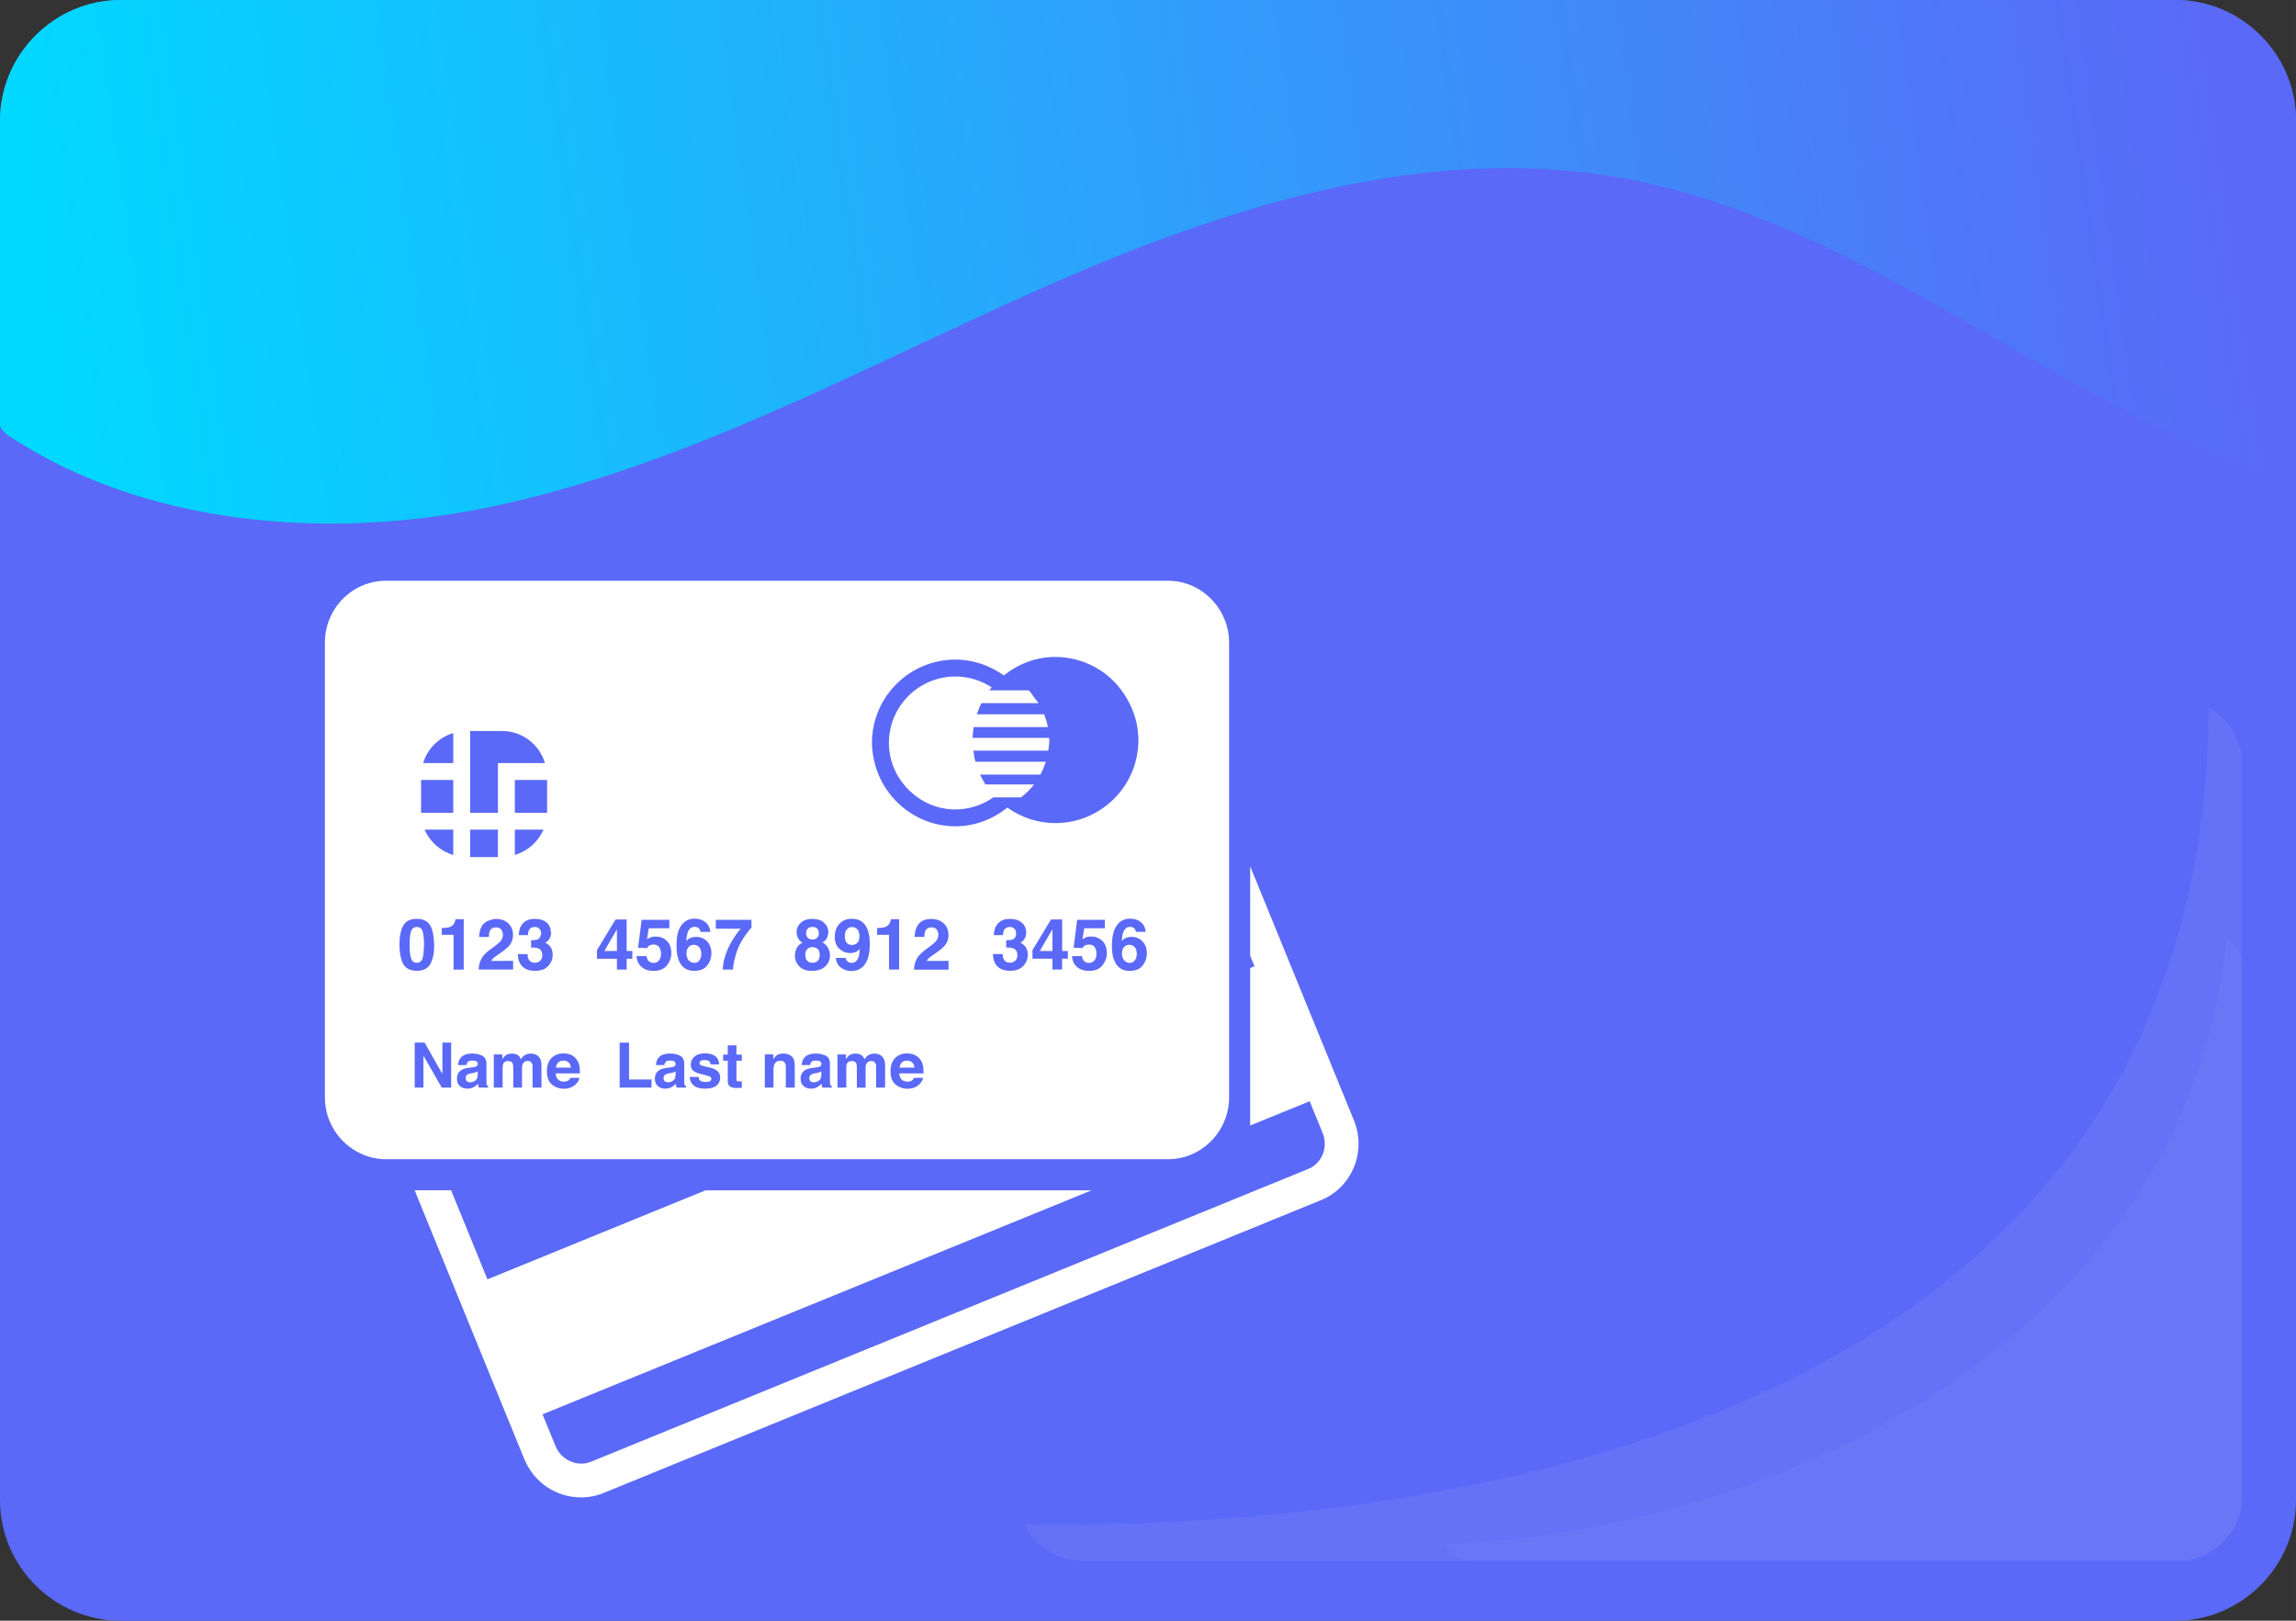 <?xml version="1.0" encoding="UTF-8"?>
<!DOCTYPE svg PUBLIC "-//W3C//DTD SVG 1.1//EN" "http://www.w3.org/Graphics/SVG/1.1/DTD/svg11.dtd">
<!-- Creator: CorelDRAW 2019 -->
<svg xmlns="http://www.w3.org/2000/svg" xml:space="preserve" width="59.972mm" height="42.333mm" version="1.1" style="shape-rendering:geometricPrecision; text-rendering:geometricPrecision; image-rendering:optimizeQuality; fill-rule:evenodd; clip-rule:evenodd"
viewBox="0 0 1091.74 770.64"
 xmlns:xlink="http://www.w3.org/1999/xlink"
 xmlns:xodm="http://www.corel.com/coreldraw/odm/2003">
 <rect x="0" y="0" width="1091.74" height="770.64" fill="#333333" stroke="none"/>
 <defs>
  <style type="text/css">
   <![CDATA[
    .str0 {stroke:white;stroke-width:12.84;stroke-miterlimit:22.926}
    .fil5 {fill:none}
    .fil0 {fill:#5A69F7}
    .fil1 {fill:#34DAEA;fill-rule:nonzero}
    .fil4 {fill:#5A69F7;fill-rule:nonzero}
    .fil6 {fill:white;fill-rule:nonzero}
    .fil8 {fill:white;fill-opacity:0.039}
    .fil7 {fill:white;fill-opacity:0.059}
    .fil2 {fill:url(#id1);fill-rule:nonzero}
    .fil3 {fill:url(#id2);fill-rule:nonzero}
   ]]>
  </style>
   <clipPath id="id0">
    <path d="M57.42 0l976.91 0c31.58,0 57.41,25.84 57.41,57.42l0 655.81c0,31.58 -25.84,57.42 -57.41,57.42l-976.91 0c-31.58,0 -57.42,-25.84 -57.42,-57.42l0 -655.81c0,-31.58 25.84,-57.42 57.42,-57.42z"/>
   </clipPath>
  <linearGradient id="id1" gradientUnits="userSpaceOnUse" x1="20.12" y1="185.56" x2="1062.41" y2="37.21">
   <stop offset="0" style="stop-opacity:1; stop-color:#00D9FF"/>
   <stop offset="1" style="stop-opacity:1; stop-color:#5A69F7"/>
  </linearGradient>
  <linearGradient id="id2" gradientUnits="userSpaceOnUse" x1="-251.13" y1="-514.03" x2="835.33" y2="-196.04">
   <stop offset="0" style="stop-opacity:1; stop-color:#00D9FF"/>
   <stop offset="0.42" style="stop-opacity:1; stop-color:#1B75FD"/>
   <stop offset="1" style="stop-opacity:1; stop-color:#B357EF"/>
  </linearGradient>
 </defs>
 <g id="Слой_x0020_1">
  <path class="fil0" d="M57.42 0l976.91 0c31.58,0 57.41,25.84 57.41,57.42l0 655.81c0,31.58 -25.84,57.42 -57.41,57.42l-976.91 0c-31.58,0 -57.42,-25.84 -57.42,-57.42l0 -655.81c0,-31.58 25.84,-57.42 57.42,-57.42z"/>
  <g style="clip-path:url(#id0)">
   <g id="_980252608">
    <path id="1" class="fil1" d="M1074.52 -1154.03c-3.79,-72.42 283.87,444.62 308.64,498.77 95.48,208.64 266.37,839.28 255.87,985.03l-455.46 -295.16c-542.78,-339.63 -87.45,-777.92 -109.05,-1188.63z"/>
    <path class="fil2" d="M1068.48 -10.34l-1040.48 -5.85c-15.39,-0.09 -27.94,12.32 -28.02,27.71l-1.05 186.15c-0.02,3.72 1.78,7.25 4.87,9.31 63.99,42.5 150.28,50.12 227.19,34.5 93,-18.9 177.39,-65.92 264.16,-104.37 86.76,-38.45 182.01,-69.16 275.46,-52.6 88.18,15.63 163.12,71.03 242.67,112.17 21.23,10.98 43.82,20.9 67.01,28.77 7.23,2.45 14.75,-2.84 14.8,-10.47l1.11 -197.28c0.09,-15.39 -12.32,-27.94 -27.71,-28.03z"/>
    <path class="fil3" d="M597.06 -200.21l-636.42 0c-95.26,0 -172.49,-77.23 -172.49,-172.49 0,-95.27 77.23,-172.5 172.49,-172.5l636.42 0c95.26,0 172.5,77.23 172.5,172.5 0,95.26 -77.23,172.49 -172.5,172.49z"/>
    <path class="fil4 str0" d="M-6424.18 2865.92c-296.07,184.55 2535.44,-105.08 2817.25,-156.48 1085.88,-198.08 3452.27,-583.33 3998.2,-1026.19l-1827.13 -1661.14c-2834.51,-1205.27 -3309,1797.77 -4988.32,2843.82z"/>
   </g>
  </g>
  <path class="fil5" d="M57.42 0l976.91 0c31.58,0 57.41,25.84 57.41,57.42l0 655.81c0,31.58 -25.84,57.42 -57.41,57.42l-976.91 0c-31.58,0 -57.42,-25.84 -57.42,-57.42l0 -655.81c0,-31.58 25.84,-57.42 57.42,-57.42z"/>
  <g id="_980253064">
   <path class="fil6" d="M594.46 411.9l0 42.52 2.04 5.02 -2.04 0.82 0 74.91 28.29 -11.54 6.19 15.18c2.7,6.71 -0.35,14.36 -6.87,17.02l-341.11 139.23c-6.43,2.62 -14.12,-0.82 -16.78,-7.38l-6.2 -15.18 261.04 -106.51 -183.55 0 -103.69 42.32 -17.29 -42.36 -17.34 0 52.15 127.82c4.55,11.09 15.14,18.23 26.99,18.23 3.69,0 7.33,-0.7 10.75,-2.12l341.08 -139.22c14.74,-6 21.76,-23.02 15.68,-37.92l-49.34 -120.84z"/>
   <polygon class="fil6" points="500.42,452.18 500.42,441.87 494.42,452.18 "/>
   <polygon class="fil6" points="293.35,441.87 287.39,452.18 293.35,452.18 "/>
   <path class="fil6" d="M332.57 456.62c0.64,-0.79 0.9,-1.81 0.9,-3.06 0,-1.37 -0.35,-2.47 -1.02,-3.21 -0.67,-0.75 -1.54,-1.1 -2.51,-1.1 -0.82,0 -1.54,0.24 -2.12,0.7 -0.94,0.75 -1.41,1.89 -1.41,3.5 0,1.29 0.35,2.36 1.05,3.14 0.67,0.83 1.58,1.26 2.63,1.26 1.06,0 1.89,-0.39 2.47,-1.22z"/>
   <path class="fil6" d="M223.51 514.62c0.9,0 1.73,-0.27 2.47,-0.78 0.78,-0.52 1.17,-1.46 1.17,-2.87l0 -1.54c-0.23,0.16 -0.5,0.32 -0.78,0.39 -0.28,0.12 -0.62,0.2 -1.1,0.28l-0.94 0.19c-0.9,0.16 -1.53,0.35 -1.92,0.56 -0.63,0.39 -0.98,0.98 -0.98,1.77 0,0.7 0.2,1.22 0.59,1.53 0.43,0.31 0.89,0.47 1.49,0.47z"/>
   <path class="fil6" d="M386.34 457.8c1.05,0 1.92,-0.32 2.55,-0.98 0.58,-0.66 0.9,-1.57 0.9,-2.74 0,-1.22 -0.32,-2.16 -0.94,-2.79 -0.63,-0.62 -1.46,-0.93 -2.51,-0.93 -1.06,0 -1.89,0.31 -2.51,0.93 -0.64,0.64 -0.94,1.58 -0.94,2.79 0,1.17 0.31,2.08 0.9,2.74 0.63,0.66 1.49,0.98 2.55,0.98z"/>
   <path class="fil6" d="M267.9 504.31c-1.06,0 -1.88,0.31 -2.46,0.89 -0.59,0.59 -0.95,1.41 -1.11,2.44l7.1 0c-0.07,-1.11 -0.43,-1.92 -1.09,-2.48 -0.66,-0.58 -1.45,-0.85 -2.43,-0.85z"/>
   <path class="fil6" d="M405.12 440.81c-0.78,0 -1.49,0.2 -2.03,0.68 -0.91,0.7 -1.38,1.87 -1.38,3.56 0,1.46 0.27,2.51 0.86,3.22 0.59,0.7 1.49,1.05 2.67,1.05 0.66,0 1.25,-0.2 1.84,-0.55 1.06,-0.7 1.6,-1.88 1.6,-3.57 0,-1.33 -0.31,-2.43 -0.93,-3.21 -0.67,-0.79 -1.54,-1.19 -2.63,-1.19z"/>
   <path class="fil6" d="M386.34 446.73c0.94,0 1.69,-0.27 2.19,-0.82 0.55,-0.55 0.83,-1.3 0.83,-2.16 0,-0.93 -0.28,-1.69 -0.83,-2.23 -0.5,-0.51 -1.25,-0.78 -2.19,-0.78 -0.94,0 -1.68,0.27 -2.24,0.78 -0.56,0.54 -0.79,1.3 -0.79,2.23 0,0.86 0.23,1.61 0.79,2.16 0.55,0.55 1.29,0.82 2.24,0.82z"/>
   <path class="fil6" d="M318.37 510.3c-0.86,0.16 -1.48,0.35 -1.87,0.56 -0.67,0.39 -0.98,0.98 -0.98,1.77 0,0.7 0.2,1.22 0.59,1.53 0.39,0.31 0.9,0.47 1.45,0.47 0.9,0 1.73,-0.27 2.51,-0.78 0.74,-0.52 1.14,-1.46 1.17,-2.87l0 -1.54c-0.27,0.16 -0.5,0.32 -0.78,0.39 -0.27,0.12 -0.66,0.2 -1.13,0.28l-0.95 0.19z"/>
   <path class="fil6" d="M387.71 510.3c-0.89,0.16 -1.53,0.35 -1.92,0.56 -0.62,0.39 -0.98,0.98 -0.98,1.77 0,0.7 0.2,1.22 0.59,1.53 0.39,0.31 0.9,0.47 1.46,0.47 0.89,0 1.75,-0.27 2.51,-0.78 0.78,-0.52 1.17,-1.46 1.17,-2.87l0 -1.54c-0.24,0.16 -0.52,0.32 -0.78,0.39 -0.28,0.12 -0.67,0.2 -1.1,0.28l-0.94 0.19z"/>
   <path class="fil6" d="M428.81 505.2c-0.58,0.59 -0.94,1.41 -1.09,2.44l7.1 0c-0.08,-1.11 -0.43,-1.92 -1.1,-2.48 -0.66,-0.58 -1.49,-0.85 -2.43,-0.85 -1.06,0 -1.88,0.31 -2.47,0.89z"/>
   <path class="fil6" d="M537.17 457.84c1.06,0 1.88,-0.39 2.46,-1.22 0.59,-0.79 0.91,-1.81 0.91,-3.06 0,-1.37 -0.35,-2.47 -1.01,-3.21 -0.71,-0.75 -1.54,-1.1 -2.51,-1.1 -0.82,0 -1.54,0.24 -2.16,0.7 -0.9,0.75 -1.38,1.89 -1.38,3.5 0,1.29 0.35,2.36 1.06,3.14 0.67,0.83 1.58,1.26 2.63,1.26z"/>
   <path class="fil6" d="M195.43 455.6c0.43,1.45 1.37,2.2 2.78,2.2 1.38,0 2.32,-0.75 2.75,-2.2 0.35,-1.26 0.56,-3.1 0.59,-5.29 0.03,-0.36 0.07,-0.67 0.07,-1.02 0,-2.9 -0.23,-5.06 -0.66,-6.44 -0.43,-1.36 -1.33,-2.08 -2.75,-2.08 -1.41,0 -2.31,0.71 -2.78,2.08 -0.48,1.42 -0.66,3.53 -0.66,6.44 0,1.41 0.04,2.63 0.15,3.72 0.12,1.02 0.28,1.89 0.51,2.59z"/>
   <path class="fil6" d="M171.27 548.39c3.73,1.76 7.84,2.82 12.24,2.82l371.87 0c7.84,0 14.94,-3.17 20.16,-8.31 5.44,-5.33 8.89,-12.78 8.89,-21.05l0 -216.29c0,-8.28 -3.45,-15.78 -8.89,-21.1 -5.22,-5.14 -12.32,-8.32 -20.16,-8.32l-371.87 0c-16,0 -29.02,13.17 -29.02,29.42l0 216.29c0,11.73 6.91,21.83 16.79,26.55zm18.66 -99.1c0,-3.96 0.59,-7.02 1.81,-9.18 1.26,-2.16 3.37,-3.21 6.44,-3.21 3.05,0 5.21,1.1 6.43,3.21 1.1,1.96 1.64,4.79 1.77,8.23 0,0.33 0.08,0.59 0.08,0.95 0,3.96 -0.64,6.98 -1.85,9.13 -1.21,2.12 -3.38,3.18 -6.43,3.18 -3.06,0 -5.18,-1.06 -6.44,-3.18 -0.55,-0.97 -0.94,-2.23 -1.25,-3.6 -0.35,-1.61 -0.55,-3.41 -0.55,-5.53zm224.68 -96c0,-21.89 17.81,-39.66 39.64,-39.66 8.64,0 16.55,2.87 23.06,7.53 6.75,-5.41 15.22,-8.79 24.52,-8.79 8,0 15.41,2.44 21.64,6.52 5.1,3.37 9.3,8 12.39,13.29 3.37,5.84 5.45,12.51 5.45,19.69 0,21.8 -17.72,39.5 -39.48,39.5 -8.52,0 -16.4,-2.75 -22.83,-7.38 -6.82,5.49 -15.33,8.9 -24.75,8.9 -12.78,0 -24.08,-6.19 -31.33,-15.61 -3.25,-4.23 -5.68,-9.13 -7.02,-14.46 -0.74,-3.06 -1.29,-6.23 -1.29,-9.53zm-7.45 152.39c-0.35,-0.78 -1.02,-1.17 -2.04,-1.17 -1.21,0 -2,0.39 -2.39,1.17 -0.24,0.43 -0.32,1.07 -0.32,1.93l0 9.53 -4.2 0 0 -15.76 4.01 0 0 2.27c0.51,-0.82 0.97,-1.38 1.44,-1.73 0.78,-0.62 1.85,-0.94 3.1,-0.94 1.21,0 2.2,0.27 2.94,0.78 0.59,0.5 1.06,1.13 1.38,1.92 0.54,-0.94 1.22,-1.61 2,-2.04 0.87,-0.47 1.81,-0.66 2.86,-0.66 0.66,0 1.38,0.11 2.04,0.39 0.66,0.27 1.29,0.74 1.85,1.41 0.43,0.6 0.74,1.25 0.9,2.04 0.07,0.55 0.15,1.34 0.15,2.36l-0.04 9.96 -4.24 0 0 -10.08c0,-0.59 -0.11,-1.09 -0.31,-1.45 -0.35,-0.75 -1.01,-1.13 -2,-1.13 -1.14,0 -1.92,0.51 -2.39,1.45 -0.2,0.47 -0.32,1.09 -0.32,1.8l0 9.42 -4.15 0 0 -9.42c0,-0.93 -0.07,-1.61 -0.27,-2.04zm0.31 -53.29c-0.9,0.5 -1.96,0.78 -3.25,0.78 -1.88,0 -3.6,-0.67 -5.06,-2 -1.49,-1.29 -2.24,-3.22 -2.24,-5.69 0,-2.55 0.75,-4.63 2.24,-6.23 1.49,-1.57 3.41,-2.39 5.76,-2.39 3.65,0 6.16,1.6 7.49,4.86 0.79,1.8 1.18,4.23 1.18,7.21 0,2.9 -0.39,5.29 -1.11,7.26 -1.4,3.69 -3.99,5.52 -7.75,5.52 -1.81,0 -3.42,-0.54 -4.87,-1.61 -1.4,-1.05 -2.23,-2.63 -2.47,-4.63l4.71 0c0.12,0.71 0.39,1.25 0.9,1.68 0.48,0.48 1.09,0.68 1.92,0.68 1.54,0 2.63,-0.86 3.26,-2.59 0.35,-0.94 0.54,-2.32 0.66,-4.11 -0.43,0.54 -0.9,0.93 -1.38,1.25zm-28.15 -6.63c-0.36,-0.9 -0.56,-1.73 -0.56,-2.51 0,-1.76 0.67,-3.22 2,-4.48 1.3,-1.21 3.17,-1.84 5.57,-1.84 2.39,0 4.24,0.62 5.53,1.84 1.33,1.25 2,2.71 2,4.48 0,0.78 -0.2,1.61 -0.55,2.51 -0.31,0.89 -1.09,1.68 -2.24,2.35 1.19,0.66 2.08,1.53 2.67,2.63 0.59,1.09 0.9,2.31 0.9,3.64 0,2 -0.74,3.72 -2.24,5.14 -1.48,1.4 -3.61,2.12 -6.28,2.12 -2.66,0 -4.71,-0.71 -6.07,-2.12 -1.37,-1.42 -2.08,-3.14 -2.08,-5.14 0,-1.33 0.31,-2.55 0.9,-3.64 0.62,-1.11 1.49,-1.93 2.66,-2.47 -1.14,-0.79 -1.88,-1.62 -2.23,-2.51zm10.54 58.87c-0.43,-0.24 -1.1,-0.35 -2,-0.35 -0.98,0 -1.69,0.23 -2.08,0.7 -0.31,0.35 -0.51,0.86 -0.59,1.45l-4 0c0.08,-1.36 0.47,-2.51 1.17,-3.4 1.07,-1.38 2.99,-2.08 5.65,-2.08 1.73,0 3.25,0.35 4.63,1.02 1.33,0.7 2,2 2,3.88l0 7.26c0,0.5 0.04,1.13 0.04,1.84 0.04,0.55 0.12,0.9 0.27,1.1 0.12,0.19 0.31,0.35 0.59,0.46l0 0.63 -4.52 0c-0.11,-0.31 -0.19,-0.63 -0.23,-0.9 -0.04,-0.27 -0.08,-0.59 -0.12,-0.94 -0.58,0.59 -1.25,1.15 -2,1.57 -0.86,0.5 -1.88,0.78 -3.02,0.78 -1.45,0 -2.62,-0.43 -3.56,-1.21 -0.94,-0.83 -1.41,-2.01 -1.41,-3.5 0,-1.92 0.74,-3.33 2.28,-4.19 0.82,-0.47 2.04,-0.83 3.65,-1.02l1.41 -0.19c0.78,-0.08 1.34,-0.2 1.65,-0.35 0.62,-0.25 0.9,-0.64 0.9,-1.18 0,-0.67 -0.24,-1.15 -0.71,-1.37zm-16.5 0.97c-0.39,-0.83 -1.18,-1.22 -2.32,-1.22 -1.36,0 -2.31,0.59 -2.86,1.77 -0.23,0.63 -0.39,1.45 -0.39,2.43l0 8.55 -4.12 0 0 -15.76 4 0 0 2.27c0.52,-0.78 1.02,-1.38 1.49,-1.73 0.82,-0.66 1.92,-0.97 3.21,-0.97 1.65,0 2.94,0.43 4,1.29 1.02,0.86 1.53,2.27 1.53,4.27l0 10.63 -4.24 0 0 -9.61c0,-0.82 -0.08,-1.5 -0.31,-1.93zm-22.94 8.35c0.15,0.16 0.66,0.24 1.49,0.24 0.12,0 0.27,0 0.39,0 0.16,0 0.31,0 0.43,0l0 3.06 -1.96 0.07c-1.97,0.08 -3.29,-0.27 -4.01,-1.02 -0.47,-0.47 -0.7,-1.17 -0.7,-2.2l0 -9.73 -2.2 0 0 -2.94 2.2 0 0 -4.39 4.12 0 0 4.39 2.55 0 0 2.94 -2.55 0 0 8.35c-0.05,0.67 0.04,1.06 0.24,1.21zm0.78 -63.68c-0.68,1.49 -1.25,3.34 -1.81,5.49 -0.55,2.12 -0.82,3.87 -0.82,5.25l-4.9 0c0.15,-4.28 1.57,-8.75 4.24,-13.37 1.73,-2.9 3.17,-4.9 4.34,-6.05l-11.91 0 0.04 -4.23 16.94 0 0 3.68c-0.71,0.7 -1.69,1.96 -2.94,3.72 -1.25,1.77 -2.31,3.6 -3.17,5.49zm-67.34 5.6l0 -4.11 8.83 -14.55 5.29 0 0 14.98 2.7 0 0 3.68 -2.7 0 0 5.14 -4.63 0 0 -5.14 -9.49 0zm10.78 39.89l4.47 0 0 17.53 10.67 0 0 3.84 -15.14 0 0 -21.38zm10.51 -35.92c-1.49,-1.25 -2.32,-2.98 -2.47,-5.22l4.7 0c0.2,1.02 0.55,1.81 1.06,2.36 0.55,0.54 1.29,0.86 2.31,0.86 1.18,0 2.05,-0.43 2.67,-1.26 0.63,-0.82 0.9,-1.85 0.9,-3.1 0,-1.21 -0.27,-2.24 -0.86,-3.1 -0.55,-0.82 -1.45,-1.25 -2.67,-1.25 -0.54,0 -1.06,0.08 -1.49,0.24 -0.74,0.23 -1.3,0.75 -1.65,1.45l-4.24 -0.19 1.69 -13.25 13.17 0 0 4 -9.8 0 -0.82 5.25c0.7,-0.46 1.3,-0.78 1.69,-0.93 0.66,-0.28 1.48,-0.39 2.46,-0.39 2,0 3.73,0.66 5.21,2 1.45,1.34 2.2,3.29 2.2,5.84 0,2.2 -0.71,4.16 -2.12,5.92 -1.44,1.73 -3.56,2.59 -6.39,2.59 -2.23,0 -4.12,-0.59 -5.56,-1.81zm15.41 44.79c-0.47,-0.24 -1.14,-0.35 -2,-0.35 -0.98,0 -1.68,0.23 -2.12,0.7 -0.28,0.35 -0.47,0.86 -0.59,1.45l-3.95 0c0.08,-1.36 0.47,-2.51 1.14,-3.4 1.09,-1.38 2.98,-2.08 5.64,-2.08 1.77,0 3.3,0.35 4.67,1.02 1.34,0.7 2.01,2 2.01,3.88l0 7.26c0,0.5 0,1.13 0.03,1.84 0.04,0.55 0.12,0.9 0.24,1.1 0.15,0.19 0.35,0.35 0.62,0.46l0 0.63 -4.51 0c-0.12,-0.31 -0.19,-0.63 -0.23,-0.9 -0.08,-0.27 -0.12,-0.59 -0.12,-0.94 -0.59,0.59 -1.26,1.15 -2,1.57 -0.9,0.5 -1.89,0.78 -3.02,0.78 -1.45,0 -2.63,-0.43 -3.57,-1.21 -0.94,-0.83 -1.41,-2.01 -1.41,-3.5 0,-1.92 0.75,-3.33 2.27,-4.19 0.83,-0.47 2.05,-0.83 3.65,-1.02l1.4 -0.19c0.79,-0.08 1.34,-0.2 1.65,-0.35 0.59,-0.28 0.86,-0.68 0.86,-1.18 0,-0.67 -0.19,-1.15 -0.66,-1.37zm2.78 -46.75c-1.09,-2.01 -1.65,-4.52 -1.65,-7.65 0,-1.85 0.08,-3.33 0.2,-4.47 0.27,-2.05 0.82,-3.73 1.61,-5.1 0.7,-1.15 1.61,-2.08 2.7,-2.79 1.1,-0.7 2.44,-1.06 3.97,-1.06 2.24,0 4,0.59 5.33,1.73 1.33,1.13 2.08,2.62 2.24,4.55l-4.7 0c0,-0.39 -0.12,-0.82 -0.43,-1.29 -0.52,-0.74 -1.3,-1.1 -2.31,-1.1 -1.54,0 -2.63,0.86 -3.25,2.55 -0.36,0.98 -0.59,2.35 -0.75,4.23 0.59,-0.7 1.26,-1.22 2.04,-1.53 0.79,-0.31 1.65,-0.47 2.63,-0.47 2.16,0 3.88,0.7 5.26,2.16 1.33,1.45 2.04,3.29 2.04,5.53 0,2.23 -0.67,4.2 -2.01,5.92 -1.33,1.73 -3.4,2.55 -6.24,2.55 -2.97,0 -5.21,-1.25 -6.67,-3.76zm14.32 54.07c-0.35,-0.23 -1.81,-0.66 -4.32,-1.25 -1.79,-0.43 -3.05,-0.97 -3.79,-1.65 -0.71,-0.66 -1.1,-1.6 -1.1,-2.86 0,-1.45 0.59,-2.7 1.73,-3.76 1.13,-1.02 2.78,-1.57 4.86,-1.57 1.97,0 3.57,0.39 4.83,1.17 1.25,0.78 1.96,2.16 2.12,4.08l-4.12 0c-0.04,-0.51 -0.2,-0.94 -0.43,-1.26 -0.47,-0.54 -1.25,-0.82 -2.32,-0.82 -0.91,0 -1.57,0.12 -1.96,0.39 -0.35,0.32 -0.55,0.64 -0.55,1.02 0,0.48 0.2,0.83 0.59,1.02 0.43,0.24 1.83,0.59 4.31,1.15 1.66,0.39 2.91,0.97 3.73,1.76 0.79,0.79 1.22,1.76 1.22,2.98 0,1.54 -0.59,2.83 -1.77,3.8 -1.17,0.98 -2.98,1.5 -5.41,1.5 -2.47,0 -4.31,-0.51 -5.49,-1.58 -1.22,-1.05 -1.81,-2.39 -1.81,-4l4.19 0c0.08,0.7 0.28,1.26 0.59,1.57 0.52,0.55 1.45,0.82 2.82,0.82 0.83,0 1.49,-0.11 1.96,-0.35 0.47,-0.27 0.71,-0.62 0.71,-1.09 0,-0.48 -0.2,-0.82 -0.59,-1.07zm-71.8 1.77c0.62,0.39 1.41,0.59 2.27,0.59 0.94,0 1.73,-0.25 2.32,-0.72 0.31,-0.27 0.58,-0.62 0.86,-1.09l4.19 0c-0.12,0.94 -0.63,1.88 -1.54,2.86 -1.4,1.53 -3.41,2.32 -5.95,2.32 -2.08,0 -3.96,-0.67 -5.53,-1.97 -1.61,-1.29 -2.43,-3.41 -2.43,-6.31 0,-2.74 0.74,-4.86 2.19,-6.32 1.45,-1.45 3.33,-2.19 5.65,-2.19 1.38,0 2.63,0.23 3.73,0.74 1.09,0.48 2,1.26 2.71,2.35 0.66,0.94 1.06,2.01 1.25,3.26 0.12,0.75 0.16,1.76 0.16,3.13l-11.53 0c0.08,1.57 0.63,2.71 1.65,3.34zm-3.81 -70.24c0,1.42 -0.43,2.63 -1.25,3.57 -0.55,0.63 -1.1,1.02 -1.64,1.25 0.43,0 1.01,0.36 1.83,1.1 1.21,1.13 1.81,2.63 1.81,4.54 0,2.04 -0.7,3.85 -2.12,5.37 -1.41,1.53 -3.5,2.32 -6.24,2.32 -3.37,0 -5.72,-1.15 -7.06,-3.34 -0.7,-1.19 -1.09,-2.75 -1.17,-4.63l4.63 0c0,0.93 0.15,1.76 0.47,2.39 0.58,1.14 1.61,1.73 3.13,1.73 0.9,0 1.73,-0.32 2.39,-0.94 0.71,-0.66 1.02,-1.57 1.02,-2.74 0,-1.58 -0.63,-2.63 -1.89,-3.18 -0.74,-0.27 -1.88,-0.43 -3.44,-0.43l0 -3.38c1.53,-0.04 2.58,-0.19 3.21,-0.47 0.7,-0.31 1.06,-0.89 1.29,-1.69 0.12,-0.35 0.28,-0.66 0.28,-1.09 0,-0.94 -0.28,-1.69 -0.82,-2.24 -0.51,-0.58 -1.26,-0.86 -2.23,-0.86 -1.1,0 -1.92,0.36 -2.44,1.06 -0.54,0.7 -0.78,1.65 -0.74,2.82l-4.43 0c0.08,-1.18 0.27,-2.31 0.62,-3.42 0.39,-0.9 0.98,-1.76 1.8,-2.59 0.62,-0.54 1.37,-0.98 2.2,-1.29 0.86,-0.29 1.88,-0.43 3.13,-0.43 2.28,0 4.12,0.58 5.53,1.76 1.29,1.11 1.88,2.55 2,4.28 0.04,0.2 0.12,0.35 0.12,0.51zm-9.09 62.12c-0.39,-0.75 -1.06,-1.13 -2.05,-1.13 -1.13,0 -1.92,0.51 -2.35,1.45 -0.23,0.47 -0.35,1.09 -0.35,1.8l0 9.42 -4.16 0 0 -9.42c0,-0.93 -0.12,-1.65 -0.27,-2.04 -0.36,-0.78 -1.06,-1.17 -2.08,-1.17 -1.19,0 -1.96,0.39 -2.36,1.17 -0.23,0.43 -0.35,1.07 -0.35,1.93l0 9.53 -4.19 0 0 -15.76 4.04 0 0 2.27c0.51,-0.82 0.98,-1.38 1.45,-1.73 0.78,-0.62 1.84,-0.94 3.09,-0.94 1.22,0 2.2,0.27 2.94,0.78 0.59,0.5 1.06,1.13 1.33,1.92 0.56,-0.94 1.22,-1.61 2.04,-2.04 0.86,-0.47 1.81,-0.66 2.83,-0.66 0.7,0 1.4,0.11 2.08,0.39 0.66,0.27 1.29,0.74 1.83,1.41 0.43,0.6 0.75,1.25 0.9,2.04 0.08,0.55 0.12,1.34 0.12,2.36l0 9.96 -4.23 0 0 -10.08c0,-0.59 -0.08,-1.09 -0.27,-1.45zm192.4 -63.64c-0.59,-0.71 -1.38,-1.02 -2.44,-1.02 -1.41,0 -2.39,0.56 -2.9,1.61 -0.31,0.63 -0.46,1.61 -0.54,2.95l-4.59 0c0.08,-2.04 0.47,-3.69 1.13,-4.94 1.25,-2.39 3.49,-3.61 6.66,-3.61 2.55,0 4.59,0.7 6.08,2.12 1.49,1.41 2.24,3.26 2.24,5.56 0,1.81 -0.51,3.38 -1.57,4.75 -0.7,0.9 -1.85,1.92 -3.45,3.06l-1.88 1.33c-1.19,0.82 -2.01,1.45 -2.44,1.81 -0.43,0.39 -0.79,0.82 -1.1,1.33l10.47 0 0 4.16 -16.43 0c0.04,-1.73 0.43,-3.29 1.14,-4.75 0.66,-1.57 2.23,-3.25 4.74,-5.06 2.16,-1.53 3.58,-2.66 4.24,-3.33 0.98,-1.06 1.45,-2.19 1.45,-3.44 0,-1.02 -0.28,-1.85 -0.82,-2.51zm-10.39 59.68c1.1,0.48 2.04,1.26 2.74,2.35 0.66,0.94 1.06,2.01 1.26,3.26 0.12,0.75 0.16,1.76 0.16,3.13l-11.53 0c0.08,1.57 0.63,2.71 1.65,3.34 0.63,0.39 1.41,0.59 2.28,0.59 0.94,0 1.73,-0.25 2.31,-0.72 0.31,-0.27 0.59,-0.62 0.86,-1.09l4.2 0c-0.12,0.94 -0.62,1.88 -1.53,2.86 -1.42,1.53 -3.42,2.32 -5.93,2.32 -2.12,0 -3.96,-0.67 -5.57,-1.97 -1.61,-1.29 -2.43,-3.41 -2.43,-6.31 0,-2.74 0.74,-4.86 2.2,-6.32 1.45,-1.45 3.33,-2.19 5.64,-2.19 1.38,0 2.59,0.23 3.7,0.74zm-7.42 -40.63l-4.82 0 0 -16.51 -5.65 0 0 -3.23c1.5,-0.04 2.55,-0.15 3.14,-0.27 0.93,-0.24 1.72,-0.63 2.3,-1.26 0.39,-0.43 0.72,-1.02 0.9,-1.72 0.12,-0.43 0.2,-0.74 0.2,-0.95l3.91 0 0 23.93zm54.28 -10.08c-0.7,-0.27 -1.84,-0.43 -3.4,-0.43l0 -3.38c1.53,-0.04 2.58,-0.19 3.21,-0.47 1.02,-0.47 1.53,-1.37 1.53,-2.78 0,-0.94 -0.23,-1.69 -0.78,-2.24 -0.55,-0.58 -1.3,-0.86 -2.23,-0.86 -1.1,0 -1.92,0.36 -2.48,1.06 -0.5,0.7 -0.74,1.65 -0.74,2.82l-4.39 0c0.04,-1.18 0.27,-2.31 0.62,-3.42 0.39,-0.9 0.98,-1.76 1.8,-2.59 0.62,-0.54 1.38,-0.98 2.2,-1.29 0.86,-0.29 1.88,-0.43 3.13,-0.43 2.28,0 4.12,0.58 5.53,1.76 1.41,1.19 2.12,2.79 2.12,4.79 0,1.42 -0.43,2.59 -1.26,3.57 -0.55,0.63 -1.1,1.02 -1.64,1.22 0.43,0 1.01,0.39 1.84,1.14 1.21,1.1 1.81,2.63 1.81,4.54 0,2.04 -0.7,3.81 -2.12,5.34 -1.41,1.56 -3.5,2.32 -6.23,2.32 -3.37,0 -5.72,-1.11 -7.06,-3.33 -0.7,-1.19 -1.09,-2.71 -1.17,-4.63l4.63 0c0,0.97 0.15,1.75 0.47,2.39 0.58,1.18 1.61,1.73 3.13,1.73 0.9,0 1.72,-0.31 2.39,-0.94 0.71,-0.62 1.02,-1.53 1.02,-2.74 0,-1.54 -0.63,-2.59 -1.93,-3.14zm25.93 1.25l0 3.68 -2.75 0 0 5.14 -4.59 0 0 -5.14 -9.48 0 0 -4.11 8.82 -14.55 5.29 0 0 14.98 2.71 0zm12.78 -1.81c-0.55,-0.82 -1.45,-1.25 -2.67,-1.25 -0.54,0 -1.06,0.08 -1.49,0.24 -0.74,0.23 -1.29,0.75 -1.65,1.45l-4.23 -0.19 1.68 -13.25 13.17 0 0 4 -9.8 0 -0.86 5.25c0.75,-0.46 1.29,-0.78 1.73,-0.93 0.66,-0.28 1.48,-0.39 2.47,-0.39 2,0 3.72,0.66 5.17,2 1.49,1.34 2.24,3.29 2.24,5.84 0,2.2 -0.71,4.16 -2.12,5.92 -1.44,1.73 -3.56,2.59 -6.39,2.59 -2.28,0 -4.16,-0.59 -5.61,-1.81 -1.49,-1.21 -2.28,-2.98 -2.43,-5.22l4.67 0c0.19,1.02 0.54,1.81 1.06,2.36 0.55,0.58 1.33,0.86 2.32,0.86 1.18,0 2.08,-0.43 2.66,-1.26 0.63,-0.78 0.9,-1.85 0.9,-3.1 0.04,-1.21 -0.23,-2.24 -0.83,-3.1zm24.28 -7.29l-4.71 0c0,-0.39 -0.15,-0.82 -0.43,-1.25 -0.51,-0.74 -1.3,-1.13 -2.31,-1.13 -1.54,0 -2.63,0.86 -3.26,2.58 -0.35,0.94 -0.58,2.36 -0.75,4.2 0.6,-0.7 1.26,-1.22 2.04,-1.53 0.79,-0.31 1.65,-0.47 2.63,-0.47 2.12,0 3.88,0.7 5.26,2.16 1.32,1.45 2.04,3.29 2.04,5.53 0,2.27 -0.68,4.24 -2.01,5.92 -1.33,1.73 -3.41,2.58 -6.24,2.58 -3.01,0 -5.25,-1.25 -6.67,-3.8 -1.13,-1.97 -1.69,-4.52 -1.69,-7.65 0,-1.8 0.08,-3.29 0.25,-4.43 0.27,-2.04 0.82,-3.76 1.6,-5.09 0.7,-1.18 1.61,-2.12 2.7,-2.83 1.1,-0.7 2.44,-1.06 3.96,-1.06 2.24,0 4,0.59 5.33,1.73 1.34,1.13 2.04,2.66 2.24,4.55zm-309.15 -6.15c2.51,0 4.55,0.7 6.04,2.12 1.49,1.41 2.23,3.26 2.23,5.56 0,1.81 -0.52,3.38 -1.57,4.75 -0.66,0.9 -1.81,1.88 -3.37,3.03 -0.04,0 -0.04,0 -0.08,0.04l-1.88 1.33c-1.19,0.82 -1.97,1.45 -2.44,1.81 -0.42,0.39 -0.78,0.82 -1.09,1.33l10.47 0 0 4.12 -16.39 0c0.04,-1.57 0.39,-3.06 0.98,-4.39 0.04,-0.08 0.08,-0.2 0.12,-0.32 0.66,-1.57 2.23,-3.29 4.74,-5.06 2.16,-1.57 3.58,-2.66 4.24,-3.33 0.98,-1.06 1.45,-2.19 1.45,-3.44 0,-1.02 -0.28,-1.85 -0.82,-2.55 -0.6,-0.67 -1.38,-0.98 -2.44,-0.98 -1.41,0 -2.39,0.51 -2.9,1.61 -0.31,0.6 -0.46,1.57 -0.54,2.95l-4.59 0c0.07,-2.04 0.47,-3.69 1.13,-4.94 0.56,-1.06 1.38,-1.77 2.28,-2.35 0.43,-0.28 0.93,-0.43 1.45,-0.59 0.9,-0.31 1.81,-0.66 2.98,-0.66zm-34.32 80.2l-4.16 0 0 -21.38 4.71 0 8.46 14.9 0 -14.9 4.16 0 0 21.38 -4.47 0 -8.71 -15.18 0 15.18zm14.32 -56.12l0 -16.51 -5.61 0 0 -3.23c1.46,-0.04 2.51,-0.15 3.1,-0.27 0.94,-0.24 1.73,-0.63 2.31,-1.26 0.39,-0.43 0.71,-1.02 0.9,-1.72 0.12,-0.43 0.2,-0.74 0.2,-0.95l3.92 0 0 23.97 -4.82 0 0 -0.04zm-15.45 -74.87l0 -15.26 15.29 0 0 15.61 -15.29 0c0,-0.15 0,-0.23 0,-0.35zm15.29 20.39c-6.12,-1.84 -11.1,-6.23 -13.61,-12.04l13.61 0 0 12.04zm8.04 -12.04l13.21 0 0 13.02 -13.21 0 0 -13.02zm21.26 0l13.57 0c-2.47,5.81 -7.46,10.2 -13.57,12.04l0 -12.04zm15.3 -8.35c0,0.12 0,0.2 0,0.35l-15.3 0 0 -15.61 15.33 0 0 15.26 -0.03 0zm-19.29 -23.29l-4.05 0 0 23.64 -13.21 0 0 -38.9 15.22 0c9.64,0 17.72,6.47 20.35,15.26l-18.31 0zm-25.3 0l-14.32 0c2.08,-6.87 7.46,-12.24 14.32,-14.28l0 14.28zm4.07 145.85c0.82,-0.47 2.05,-0.83 3.66,-1.02l1.4 -0.15c0.79,-0.12 1.34,-0.24 1.65,-0.39 0.59,-0.24 0.9,-0.64 0.9,-1.14 0,-0.67 -0.23,-1.1 -0.71,-1.37 -0.43,-0.24 -1.1,-0.35 -2,-0.35 -0.98,0 -1.69,0.23 -2.08,0.7 -0.32,0.35 -0.52,0.86 -0.6,1.45l-4 0c0.07,-1.36 0.46,-2.51 1.18,-3.4 1.09,-1.38 2.98,-2.08 5.64,-2.08 1.73,0 3.26,0.35 4.63,1.02 1.34,0.7 2.04,2 2.04,3.88l0 7.26c0,0.5 0,1.13 0,1.84 0.04,0.55 0.12,0.9 0.28,1.1 0.11,0.19 0.31,0.35 0.58,0.46l0 0.63 -4.47 0c-0.16,-0.31 -0.23,-0.63 -0.27,-0.9 -0.04,-0.27 -0.08,-0.59 -0.12,-0.94 -0.56,0.59 -1.22,1.15 -1.96,1.57 -0.9,0.5 -1.93,0.78 -3.06,0.78 -1.45,0 -2.63,-0.43 -3.58,-1.21 -0.93,-0.83 -1.41,-2.01 -1.41,-3.5 0,-1.96 0.74,-3.37 2.27,-4.23z"/>
   <path class="fil6" d="M430.7 374.11c5.8,6.55 14.16,10.78 23.56,10.78 6.75,0 12.94,-2.16 18.09,-5.76l13.25 0c0.12,-0.08 0.2,-0.21 0.28,-0.28 2.16,-1.72 4.12,-3.64 5.8,-5.85l-23.1 0c-0.95,-1.49 -1.81,-3.05 -2.55,-4.7l28.71 0c1.02,-1.93 1.84,-3.97 2.51,-6.09l-33.34 0c-0.15,-0.51 -0.35,-0.97 -0.47,-1.44 -0.27,-1.26 -0.39,-2.55 -0.54,-3.85l35.57 0c0.19,-1.57 0.47,-3.14 0.47,-4.79 0,-0.43 -0.12,-0.86 -0.12,-1.29l-36.35 0c0.04,-1.76 0.23,-3.44 0.51,-5.13l35.29 0c-0.39,-2.12 -1.02,-4.12 -1.81,-6.09l-31.96 0c0.6,-1.84 1.3,-3.56 2.16,-5.29l27.13 0c-0.55,-0.9 -1.29,-1.69 -1.92,-2.55 -0.86,-1.17 -1.65,-2.47 -2.7,-3.53l-18.74 0c0.35,-0.5 0.74,-0.93 1.14,-1.4 -4.98,-3.25 -10.9,-5.18 -17.3,-5.18 -17.41,0 -31.6,14.16 -31.6,31.62 0,2.23 0.27,4.39 0.7,6.47 1.14,5.49 3.76,10.35 7.34,14.36z"/>
  </g>
  <g id="_980224072">
   <path class="fil7" d="M1050.24 336.33c9.39,5.24 15.77,15.27 15.77,26.73l0 348.53c0,16.82 -13.76,30.58 -30.58,30.58l-520.7 0c-12.13,0 -22.66,-7.16 -27.6,-17.45 176.03,2.69 560.52,-34.61 563.1,-388.38z"/>
   <path class="fil8" d="M1058.88 446.72c4.25,2.37 7.13,6.91 7.13,12.09l0 254.97c0,13.82 -14.78,28.39 -28.39,28.39l-337.61 0c-5.48,0 -10.25,-3.24 -12.48,-7.89 144.87,-5.31 350.15,-88.91 371.35,-287.55z"/>
  </g>
 </g>
</svg>
